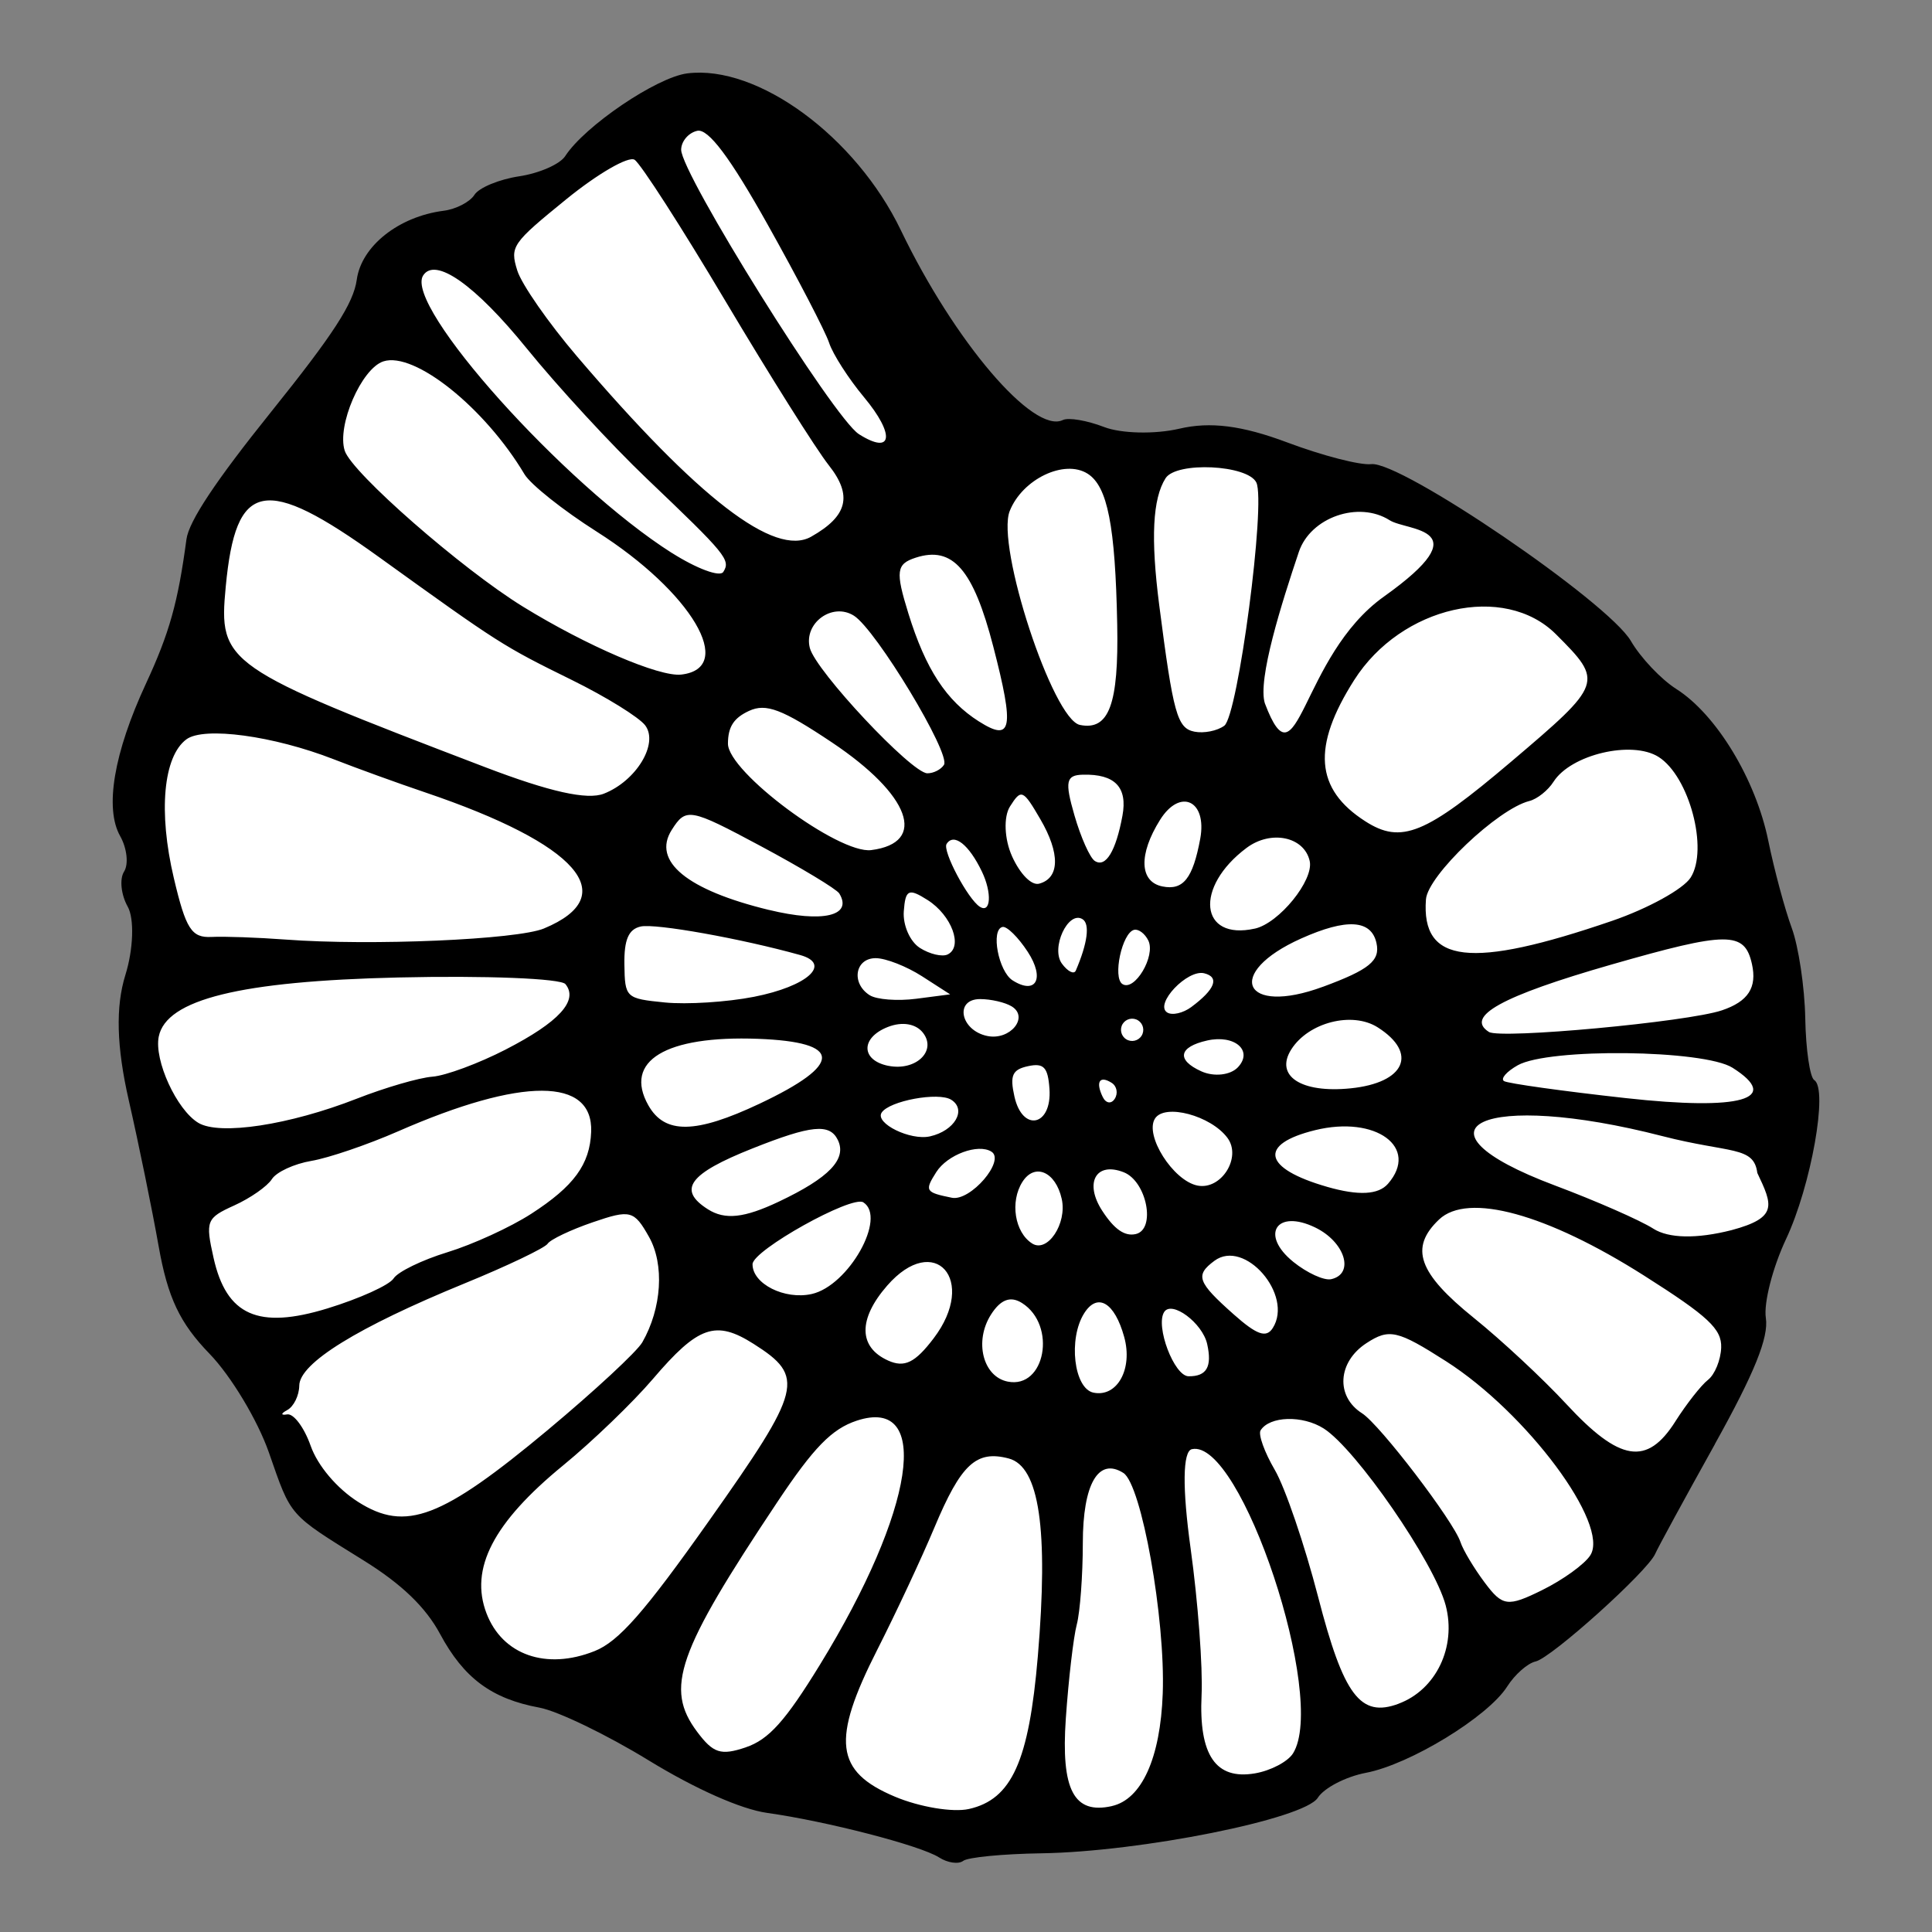 <?xml version="1.0" encoding="UTF-8" standalone="no"?>
<!-- Created with Inkscape (http://www.inkscape.org/) -->

<svg
   version="1.0"
   width="240"
   height="240"
   id="svg7107"
   sodipodi:version="0.32"
   inkscape:version="1.2.2 (1:1.2.2+202212051550+b0a8486541)"
   sodipodi:docname="College_of_St_Hild_Durham_shell.svg"
   inkscape:output_extension="org.inkscape.output.svg.inkscape"
   xmlns:inkscape="http://www.inkscape.org/namespaces/inkscape"
   xmlns:sodipodi="http://sodipodi.sourceforge.net/DTD/sodipodi-0.dtd"
   xmlns="http://www.w3.org/2000/svg"
   xmlns:svg="http://www.w3.org/2000/svg"
   xmlns:rdf="http://www.w3.org/1999/02/22-rdf-syntax-ns#"
   xmlns:cc="http://creativecommons.org/ns#"
   xmlns:dc="http://purl.org/dc/elements/1.1/">
  <rect width="100%" height="100%" fill="#808080" stroke="none"/>
  <defs
     id="defs3171" />
  <sodipodi:namedview
     inkscape:window-height="1145"
     inkscape:window-width="1920"
     inkscape:pageshadow="2"
     inkscape:pageopacity="0.0"
     guidetolerance="10.0"
     gridtolerance="10.0"
     objecttolerance="10.0"
     borderopacity="1.0"
     bordercolor="#666666"
     pagecolor="#ffffff"
     id="base"
     showgrid="false"
     inkscape:zoom="4"
     inkscape:cx="113.75"
     inkscape:cy="133.125"
     inkscape:window-x="0"
     inkscape:window-y="31"
     inkscape:current-layer="ammonite"
     inkscape:window-maximized="1"
     inkscape:showpageshadow="0"
     inkscape:pagecheckerboard="1"
     inkscape:deskcolor="#d1d1d1" />
  <g
     id="ammonite"
     inkscape:groupmode="layer"
     transform="matrix(4,0,0,4,-638.452,-1315.899)">
    <path
       d="m 173.595,335.915 c -7.267,8.077 -9.836,13.899 -9.134,20.559 -0.784,3.646 -1.699,5.708 1.894,13.475 2.25,5.101 5.199,7.875 10.237,11.73 8.719,4.952 13.001,4.303 17.714,3.741 10.861,-1.015 11.935,-5.52 14.879,-8.198 7.484,-8.428 6.475,-13.932 5.41,-18.682 -0.747,-7.186 -5.791,-10.025 -9.155,-12.65 -4.508,-2.917 -6.958,-2.743 -14.47,-2.571 -2.605,-3.914 -4.802,-8.313 -7.67,-11.376 -3.422,1.22 -4.497,2.016 -9.704,3.973 z"
       fill="#fff"
       id="slimak_tlo"
       inkscape:connector-curvature="0"
       sodipodi:nodetypes="ccccccccccc" />
    <path
       d="m 212.871,373.82 c 1.227,-2.203 1.675,-3.31 1.582,-3.914 -0.071,-0.463 0.211,-1.565 0.626,-2.448 0.779,-1.656 1.314,-4.662 0.878,-4.939 -0.136,-0.086 -0.262,-0.949 -0.28,-1.917 -0.018,-0.968 -0.208,-2.234 -0.421,-2.812 -0.213,-0.578 -0.541,-1.796 -0.728,-2.708 -0.39,-1.906 -1.612,-3.92 -2.856,-4.71 -0.472,-0.3 -1.107,-0.97 -1.409,-1.489 -0.708,-1.214 -7.148,-5.6 -8.066,-5.494 -0.342,0.04 -1.516,-0.264 -2.608,-0.674 -1.403,-0.526 -2.388,-0.652 -3.353,-0.426 -0.752,0.176 -1.801,0.152 -2.332,-0.052 -0.531,-0.205 -1.108,-0.303 -1.283,-0.218 -0.913,0.443 -3.365,-2.43 -5.032,-5.896 -1.399,-2.908 -4.447,-5.145 -6.632,-4.869 -0.953,0.121 -3.185,1.633 -3.791,2.569 -0.162,0.251 -0.805,0.533 -1.429,0.627 -0.623,0.094 -1.249,0.353 -1.39,0.576 -0.141,0.222 -0.571,0.445 -0.955,0.494 -1.397,0.179 -2.554,1.096 -2.699,2.139 -0.102,0.736 -0.724,1.696 -2.657,4.103 -1.727,2.15 -2.558,3.401 -2.633,3.963 -0.263,1.962 -0.528,2.908 -1.258,4.482 -0.997,2.15 -1.288,3.87 -0.8,4.734 0.212,0.377 0.267,0.872 0.121,1.102 -0.146,0.23 -0.094,0.72 0.114,1.09 0.208,0.37 0.176,1.323 -0.073,2.12 -0.308,0.987 -0.275,2.226 0.105,3.892 0.307,1.344 0.724,3.384 0.928,4.534 0.283,1.597 0.656,2.384 1.58,3.338 0.665,0.686 1.495,2.067 1.844,3.067 0.706,2.022 0.587,1.887 2.953,3.359 1.172,0.729 1.916,1.446 2.361,2.273 0.74,1.376 1.602,2.016 3.087,2.291 0.568,0.105 2.094,0.842 3.393,1.638 1.452,0.889 2.868,1.517 3.678,1.631 1.852,0.26 4.762,1.013 5.339,1.382 0.267,0.171 0.605,0.219 0.751,0.108 0.146,-0.112 1.236,-0.217 2.422,-0.235 3.09,-0.046 8.173,-1.066 8.59,-1.724 0.195,-0.307 0.868,-0.656 1.496,-0.776 1.368,-0.261 3.79,-1.741 4.387,-2.681 0.236,-0.371 0.632,-0.721 0.882,-0.777 0.493,-0.111 3.481,-2.8 3.714,-3.343 0.079,-0.184 0.914,-1.717 1.855,-3.407 z m -1.228,-0.701 c -0.881,1.388 -1.725,1.254 -3.385,-0.539 -0.723,-0.781 -2.014,-1.984 -2.869,-2.673 -1.733,-1.397 -2.011,-2.18 -1.084,-3.06 0.894,-0.848 3.34,-0.178 6.37,1.745 1.993,1.265 2.412,1.657 2.391,2.235 -0.014,0.386 -0.199,0.837 -0.411,1.002 -0.212,0.166 -0.667,0.746 -1.013,1.29 z m -4.137,5.238 c -1.072,0.528 -1.229,0.508 -1.784,-0.234 -0.334,-0.447 -0.672,-1.011 -0.751,-1.254 -0.211,-0.649 -2.505,-3.652 -3.058,-4.003 -0.827,-0.525 -0.759,-1.595 0.137,-2.179 0.706,-0.46 0.961,-0.402 2.47,0.562 2.511,1.603 5.091,5.071 4.482,6.026 -0.176,0.277 -0.85,0.764 -1.497,1.082 z m 3.451,-11.226 c -0.41,-0.261 -1.787,-0.865 -3.059,-1.342 -4.775,-1.794 -2.225,-2.964 3.339,-1.532 2.107,0.542 2.843,0.301 2.951,1.144 0.475,1.003 0.651,1.388 -0.801,1.777 -1.083,0.275 -1.95,0.258 -2.43,-0.046 z m -7.909,14.755 c -1.186,0.441 -1.707,-0.252 -2.501,-3.324 -0.418,-1.614 -1.022,-3.386 -1.344,-3.938 -0.322,-0.551 -0.52,-1.104 -0.441,-1.229 0.282,-0.445 1.301,-0.475 1.959,-0.058 1.005,0.638 3.44,4.168 3.789,5.494 0.34,1.289 -0.298,2.621 -1.462,3.053 z m 7.052,-18.809 c -1.963,-0.217 -3.663,-0.455 -3.778,-0.528 -0.115,-0.073 0.076,-0.294 0.425,-0.491 0.962,-0.543 5.783,-0.487 6.672,0.077 1.538,0.976 0.264,1.338 -3.318,0.942 z m -11.513,20.971 c -1.219,0.209 -1.747,-0.566 -1.658,-2.432 0.041,-0.861 -0.112,-2.908 -0.34,-4.55 -0.261,-1.882 -0.247,-3.023 0.039,-3.086 1.527,-0.341 4.213,7.743 3.14,9.449 -0.162,0.257 -0.693,0.536 -1.181,0.619 z m 14.5,-23.696 c -1.073,0.361 -6.875,0.898 -7.234,0.671 -0.754,-0.479 0.4,-1.115 3.783,-2.087 3.633,-1.043 4.156,-1.046 4.385,-0.024 0.164,0.733 -0.117,1.165 -0.934,1.44 z m -18.946,24.713 c -1.178,0.263 -1.581,-0.505 -1.428,-2.721 0.084,-1.215 0.237,-2.528 0.34,-2.917 0.103,-0.389 0.187,-1.527 0.188,-2.53 8e-4,-1.836 0.483,-2.671 1.259,-2.179 0.564,0.358 1.307,4.52 1.223,6.848 -0.072,2.007 -0.653,3.291 -1.582,3.498 z m 15.536,-27.492 c -4.392,1.506 -5.928,1.329 -5.78,-0.666 0.055,-0.743 2.229,-2.81 3.213,-3.057 0.242,-0.061 0.579,-0.329 0.749,-0.597 0.537,-0.846 2.437,-1.295 3.263,-0.771 0.952,0.604 1.554,2.867 0.996,3.746 -0.227,0.357 -1.325,0.962 -2.441,1.345 z m -9.9,10.589 c -1.042,-0.842 -0.523,-1.651 0.684,-1.065 0.924,0.449 1.229,1.44 0.493,1.604 -0.22,0.049 -0.75,-0.194 -1.178,-0.539 z m 1.049,-2.33 c -1.991,-0.572 -2.15,-1.322 -0.372,-1.759 1.888,-0.464 3.247,0.534 2.265,1.664 -0.3,0.345 -0.915,0.376 -1.892,0.096 z m -11.125,19.323 c -0.498,0.111 -1.53,-0.061 -2.295,-0.383 -1.861,-0.783 -1.978,-1.747 -0.549,-4.562 0.583,-1.148 1.38,-2.854 1.772,-3.789 0.828,-1.977 1.302,-2.419 2.311,-2.152 0.951,0.251 1.237,2.199 0.904,6.141 -0.276,3.264 -0.81,4.447 -2.142,4.745 z m 8.224,-15.363 c -1.128,-1.002 -1.203,-1.212 -0.597,-1.662 0.937,-0.696 2.463,1.063 1.812,2.088 -0.201,0.317 -0.494,0.215 -1.215,-0.426 z m 3.631,-7.018 c -1.538,0.156 -2.363,-0.387 -1.841,-1.209 0.534,-0.841 1.892,-1.188 2.684,-0.685 1.262,0.801 0.851,1.723 -0.843,1.894 z m -5.032,8.942 c -0.446,-0.006 -1.035,-1.557 -0.757,-1.995 0.235,-0.371 1.19,0.339 1.336,0.994 0.158,0.707 -0.016,1.008 -0.579,1.001 z m 10.014,-19.082 c -2.659,2.257 -3.408,2.563 -4.525,1.846 -1.558,-0.999 -1.661,-2.315 -0.344,-4.386 1.461,-2.298 4.663,-3.024 6.267,-1.421 1.483,1.482 1.467,1.529 -1.398,3.961 z m -12.964,19.591 c -0.61,-0.123 -0.792,-1.675 -0.289,-2.468 0.413,-0.651 0.945,-0.335 1.241,0.738 0.274,0.991 -0.215,1.879 -0.952,1.73 z m 7.122,-12.605 c -2.481,0.916 -3.079,-0.424 -0.671,-1.501 1.409,-0.63 2.173,-0.584 2.335,0.14 0.123,0.549 -0.219,0.828 -1.664,1.362 z m -3.896,6.173 c -0.756,-0.153 -1.648,-1.56 -1.318,-2.08 0.302,-0.476 1.736,-0.094 2.251,0.6 0.45,0.606 -0.195,1.629 -0.933,1.48 z m -2.954,0.787 c -0.568,-0.872 -0.198,-1.539 0.665,-1.2 0.718,0.282 1.008,1.778 0.372,1.92 -0.342,0.076 -0.663,-0.146 -1.036,-0.719 z m 3.076,-4.334 c -0.784,-0.354 -0.707,-0.759 0.182,-0.958 0.856,-0.191 1.437,0.316 0.954,0.831 -0.232,0.247 -0.743,0.304 -1.136,0.127 z m -6.015,9.635 c -0.77,-0.155 -1.044,-1.252 -0.52,-2.078 0.301,-0.474 0.608,-0.589 0.967,-0.361 1.085,0.689 0.721,2.675 -0.447,2.439 z m -8.133,11.359 c -0.775,0.261 -1.011,0.185 -1.512,-0.485 -1.01,-1.351 -0.623,-2.46 2.49,-7.13 1.133,-1.7 1.694,-2.275 2.47,-2.531 2.341,-0.77 1.804,2.776 -1.147,7.583 -1.073,1.748 -1.589,2.322 -2.301,2.562 z m 15.809,-25.427 c -1.716,0.383 -1.887,-1.288 -0.257,-2.506 0.757,-0.566 1.791,-0.351 1.961,0.407 0.133,0.596 -0.951,1.932 -1.704,2.1 z m -1.97,2.434 c -0.259,0.192 -0.597,0.269 -0.752,0.171 -0.406,-0.258 0.628,-1.35 1.152,-1.217 0.481,0.121 0.336,0.499 -0.401,1.046 z m -4.946,7.345 c -0.542,-0.344 -0.693,-1.298 -0.302,-1.913 0.381,-0.601 1.032,-0.319 1.221,0.529 0.171,0.764 -0.442,1.687 -0.919,1.384 z m 2.192,-4.551 c -0.228,-0.469 -0.096,-0.676 0.278,-0.438 0.161,0.102 0.204,0.325 0.096,0.495 -0.108,0.17 -0.277,0.144 -0.374,-0.057 z m 0.728,-1.792 c -0.161,-0.102 -0.209,-0.317 -0.107,-0.478 0.102,-0.161 0.317,-0.209 0.478,-0.107 0.161,0.102 0.209,0.317 0.107,0.478 -0.102,0.161 -0.317,0.209 -0.478,0.107 z m -7.394,9.978 c -0.923,-0.416 -0.934,-1.287 -0.029,-2.325 1.474,-1.691 2.818,-0.174 1.446,1.633 -0.578,0.762 -0.907,0.922 -1.418,0.692 z m 7.28,-11.69 c -0.314,-0.199 -0.012,-1.602 0.363,-1.686 0.138,-0.031 0.336,0.12 0.44,0.334 0.233,0.48 -0.427,1.59 -0.803,1.351 z m -3.356,3.491 c -0.147,-0.657 -0.066,-0.837 0.424,-0.943 0.487,-0.105 0.617,0.032 0.664,0.704 0.082,1.159 -0.838,1.36 -1.088,0.239 z m 7.779,-12.205 c -0.238,-0.736 0.528,-3.144 1.054,-4.709 0.361,-1.074 1.856,-1.595 2.82,-0.983 0.546,0.346 2.862,0.206 -0.177,2.37 -2.611,1.858 -2.662,6.052 -3.696,3.322 z m -3.182,5.681 c -0.716,-0.144 -0.746,-0.996 -0.075,-2.067 0.626,-0.999 1.468,-0.602 1.248,0.587 -0.229,1.233 -0.528,1.61 -1.173,1.48 z m -6.539,9.668 c -0.826,-0.167 -0.855,-0.214 -0.485,-0.797 0.344,-0.542 1.301,-0.896 1.714,-0.634 0.438,0.278 -0.652,1.547 -1.229,1.431 z m 7.531,-14.475 c -0.535,-0.108 -0.657,-0.55 -1.093,-3.935 -0.266,-2.072 -0.205,-3.302 0.198,-3.936 0.333,-0.524 2.551,-0.419 2.819,0.134 0.301,0.621 -0.57,7.237 -0.995,7.552 -0.217,0.161 -0.635,0.244 -0.929,0.185 z m -4.113,7.206 c -0.357,-0.481 0.193,-1.665 0.641,-1.381 0.233,0.148 0.154,0.746 -0.211,1.595 -0.055,0.127 -0.249,0.031 -0.431,-0.215 z m -14.518,21.349 c -1.499,0.596 -2.858,0.12 -3.353,-1.173 -0.531,-1.386 0.21,-2.818 2.378,-4.594 0.911,-0.746 2.166,-1.955 2.79,-2.686 1.406,-1.648 1.948,-1.837 3.127,-1.089 1.608,1.021 1.515,1.392 -1.374,5.48 -2.019,2.857 -2.816,3.764 -3.567,4.062 z m 12.985,-20.831 c -0.439,-0.279 -0.685,-1.576 -0.314,-1.659 0.135,-0.03 0.488,0.318 0.785,0.773 0.538,0.825 0.26,1.35 -0.471,0.886 z m -0.781,1.728 c -0.842,-0.17 -1.034,-1.149 -0.224,-1.147 0.336,6.2e-4 0.776,0.103 0.979,0.228 0.544,0.336 -0.051,1.061 -0.754,0.919 z m -1.787,3.117 c -0.608,0.136 -1.71,-0.405 -1.5,-0.736 0.233,-0.367 1.768,-0.652 2.163,-0.401 0.488,0.309 0.106,0.965 -0.662,1.137 z m 5.123,-8.552 c -0.152,-0.096 -0.438,-0.736 -0.635,-1.421 -0.304,-1.052 -0.262,-1.248 0.265,-1.26 0.994,-0.024 1.391,0.389 1.226,1.277 -0.204,1.101 -0.519,1.617 -0.855,1.404 z m -8.793,13.447 c -0.843,0.188 -1.845,-0.317 -1.838,-0.927 0.005,-0.431 3.082,-2.148 3.44,-1.92 0.737,0.468 -0.458,2.591 -1.602,2.847 z m 6.221,-13.594 c -0.239,-0.529 -0.268,-1.225 -0.064,-1.547 0.35,-0.552 0.404,-0.53 0.942,0.394 0.62,1.063 0.606,1.831 -0.036,2.004 -0.236,0.064 -0.59,-0.294 -0.843,-0.852 z m -3.843,6.508 c -0.855,-0.173 -0.864,-0.873 -0.014,-1.207 0.45,-0.177 0.883,-0.101 1.101,0.193 0.42,0.565 -0.244,1.183 -1.087,1.013 z m -0.578,-2.193 c -0.584,-0.371 -0.457,-1.151 0.187,-1.151 0.31,3e-4 0.957,0.253 1.438,0.562 l 0.873,0.562 -1.054,0.137 c -0.58,0.075 -1.229,0.026 -1.443,-0.11 z m -2.825,6.412 c -1.073,0.508 -1.669,0.572 -2.199,0.236 -0.956,-0.607 -0.591,-1.105 1.382,-1.889 1.831,-0.728 2.4,-0.784 2.653,-0.263 0.288,0.593 -0.269,1.174 -1.836,1.916 z m 9.354,-14.806 c -0.842,-0.17 -2.61,-5.556 -2.181,-6.642 0.393,-0.993 1.699,-1.618 2.421,-1.16 0.618,0.392 0.858,1.614 0.918,4.676 0.049,2.489 -0.255,3.309 -1.158,3.126 z m -3.107,5.648 c -0.373,-0.237 -1.169,-1.74 -1.034,-1.952 0.224,-0.352 0.693,0.016 1.098,0.861 0.315,0.657 0.277,1.307 -0.064,1.09 z m -1.864,1.276 c -0.306,-0.194 -0.531,-0.706 -0.499,-1.136 0.05,-0.679 0.149,-0.725 0.74,-0.35 0.748,0.475 1.109,1.454 0.622,1.69 -0.169,0.082 -0.558,-0.01 -0.864,-0.204 z m -4.976,4.838 c -1.991,0.94 -2.946,0.954 -3.456,0.051 -0.777,-1.377 0.535,-2.172 3.404,-2.065 2.633,0.099 2.651,0.786 0.052,2.014 z m -6.561,10.119 c -3.319,2.768 -4.427,3.19 -5.908,2.249 -0.659,-0.419 -1.256,-1.124 -1.474,-1.742 -0.201,-0.571 -0.53,-1.011 -0.731,-0.976 -0.201,0.034 -0.199,-0.026 0.002,-0.134 0.202,-0.108 0.371,-0.45 0.375,-0.761 0.008,-0.697 1.813,-1.813 5.134,-3.173 1.334,-0.546 2.494,-1.101 2.579,-1.232 0.085,-0.131 0.716,-0.432 1.402,-0.667 1.167,-0.4 1.281,-0.371 1.746,0.453 0.484,0.858 0.398,2.218 -0.208,3.276 -0.165,0.287 -1.478,1.505 -2.918,2.707 z m 13.373,-21.988 c -1.016,-0.645 -1.656,-1.624 -2.192,-3.354 -0.407,-1.312 -0.377,-1.538 0.229,-1.734 1.147,-0.371 1.786,0.363 2.407,2.761 0.662,2.558 0.582,2.977 -0.443,2.327 z m -1.604,1.609 c -0.492,-0.006 -3.466,-3.179 -3.649,-3.892 -0.197,-0.772 0.699,-1.427 1.37,-1.002 0.689,0.437 3.014,4.288 2.796,4.631 -0.093,0.147 -0.326,0.265 -0.517,0.263 z m -1.741,2.385 c -1.013,0.129 -4.455,-2.428 -4.451,-3.307 0.002,-0.522 0.18,-0.797 0.657,-1.017 0.526,-0.243 1.028,-0.052 2.568,0.977 2.439,1.63 2.985,3.122 1.225,3.347 z m -3.647,4.557 c -0.837,0.164 -2.08,0.243 -2.763,0.175 -1.215,-0.121 -1.242,-0.146 -1.257,-1.183 -0.011,-0.767 0.129,-1.092 0.507,-1.176 0.455,-0.102 3.126,0.376 4.952,0.886 0.995,0.278 0.226,0.972 -1.439,1.298 z m 0.471,-2.698 c -2.547,-0.618 -3.637,-1.514 -3.022,-2.484 0.444,-0.7 0.56,-0.679 2.758,0.497 1.262,0.675 2.362,1.339 2.446,1.474 0.427,0.697 -0.511,0.918 -2.182,0.512 z m -7.387,9.438 c -0.643,0.415 -1.813,0.951 -2.601,1.192 -0.787,0.241 -1.539,0.607 -1.67,0.813 -0.131,0.207 -1.057,0.626 -2.059,0.933 -2.146,0.657 -3.133,0.218 -3.533,-1.572 -0.257,-1.149 -0.222,-1.236 0.642,-1.627 0.502,-0.227 1.028,-0.595 1.169,-0.817 0.141,-0.222 0.693,-0.477 1.227,-0.567 0.534,-0.09 1.745,-0.503 2.691,-0.917 3.853,-1.688 6.063,-1.682 5.998,0.016 -0.039,1.01 -0.536,1.689 -1.864,2.546 z m -0.789,-5.104 c -0.842,0.433 -1.867,0.813 -2.278,0.844 -0.411,0.031 -1.466,0.338 -2.345,0.682 -2.093,0.819 -4.264,1.15 -4.925,0.751 -0.672,-0.406 -1.376,-1.941 -1.228,-2.678 0.233,-1.155 2.528,-1.722 7.434,-1.836 2.714,-0.063 5.052,0.03 5.196,0.206 0.414,0.508 -0.2,1.18 -1.855,2.031 z m 10.965,-19.113 c -0.777,-0.493 -5.526,-8.097 -5.517,-8.833 0.004,-0.261 0.228,-0.525 0.5,-0.585 0.341,-0.076 1.021,0.829 2.19,2.918 0.933,1.666 1.79,3.316 1.905,3.667 0.115,0.351 0.602,1.11 1.082,1.686 0.979,1.175 0.89,1.814 -0.16,1.148 z m -1.479,3.187 c -1.135,0.64 -3.492,-1.173 -7.264,-5.59 -0.894,-1.047 -1.734,-2.253 -1.865,-2.681 -0.229,-0.744 -0.164,-0.837 1.531,-2.215 0.974,-0.791 1.924,-1.34 2.113,-1.22 0.189,0.12 1.462,2.099 2.829,4.4 1.368,2.3 2.808,4.588 3.201,5.085 0.746,0.942 0.589,1.581 -0.546,2.221 z m -8.295,12.166 c -0.838,0.349 -5.378,0.544 -8.034,0.345 -0.861,-0.064 -1.893,-0.101 -2.295,-0.081 -0.62,0.031 -0.796,-0.244 -1.17,-1.83 -0.484,-2.052 -0.328,-3.773 0.391,-4.307 0.543,-0.403 2.703,-0.111 4.577,0.62 0.723,0.282 1.997,0.744 2.832,1.026 4.753,1.609 6.15,3.207 3.698,4.227 z m 4.259,-7.884 c -0.677,0.078 -2.936,-0.892 -4.912,-2.108 -1.902,-1.171 -5.316,-4.157 -5.538,-4.844 -0.251,-0.777 0.519,-2.554 1.201,-2.775 0.963,-0.311 3.15,1.438 4.381,3.505 0.19,0.318 1.198,1.12 2.242,1.782 2.947,1.871 4.35,4.242 2.626,4.44 z m -2.403,3.699 c -0.516,0.203 -1.683,-0.058 -3.68,-0.821 -8.116,-3.102 -8.288,-3.221 -8.063,-5.604 0.312,-3.311 1.202,-3.484 4.758,-0.924 3.746,2.698 3.848,2.763 5.991,3.818 1.068,0.526 2.094,1.162 2.28,1.412 0.421,0.567 -0.281,1.725 -1.286,2.119 z m 2.11,-7.477 c -3.341,-2.121 -8.319,-7.674 -7.723,-8.614 0.373,-0.588 1.614,0.285 3.22,2.266 0.96,1.184 2.638,3.004 3.73,4.044 2.468,2.353 2.608,2.523 2.372,2.895 -0.105,0.166 -0.824,-0.101 -1.598,-0.592 z"
       fill="#000000"
       id="slimak"
       inkscape:connector-curvature="0" />
  </g>
</svg>
